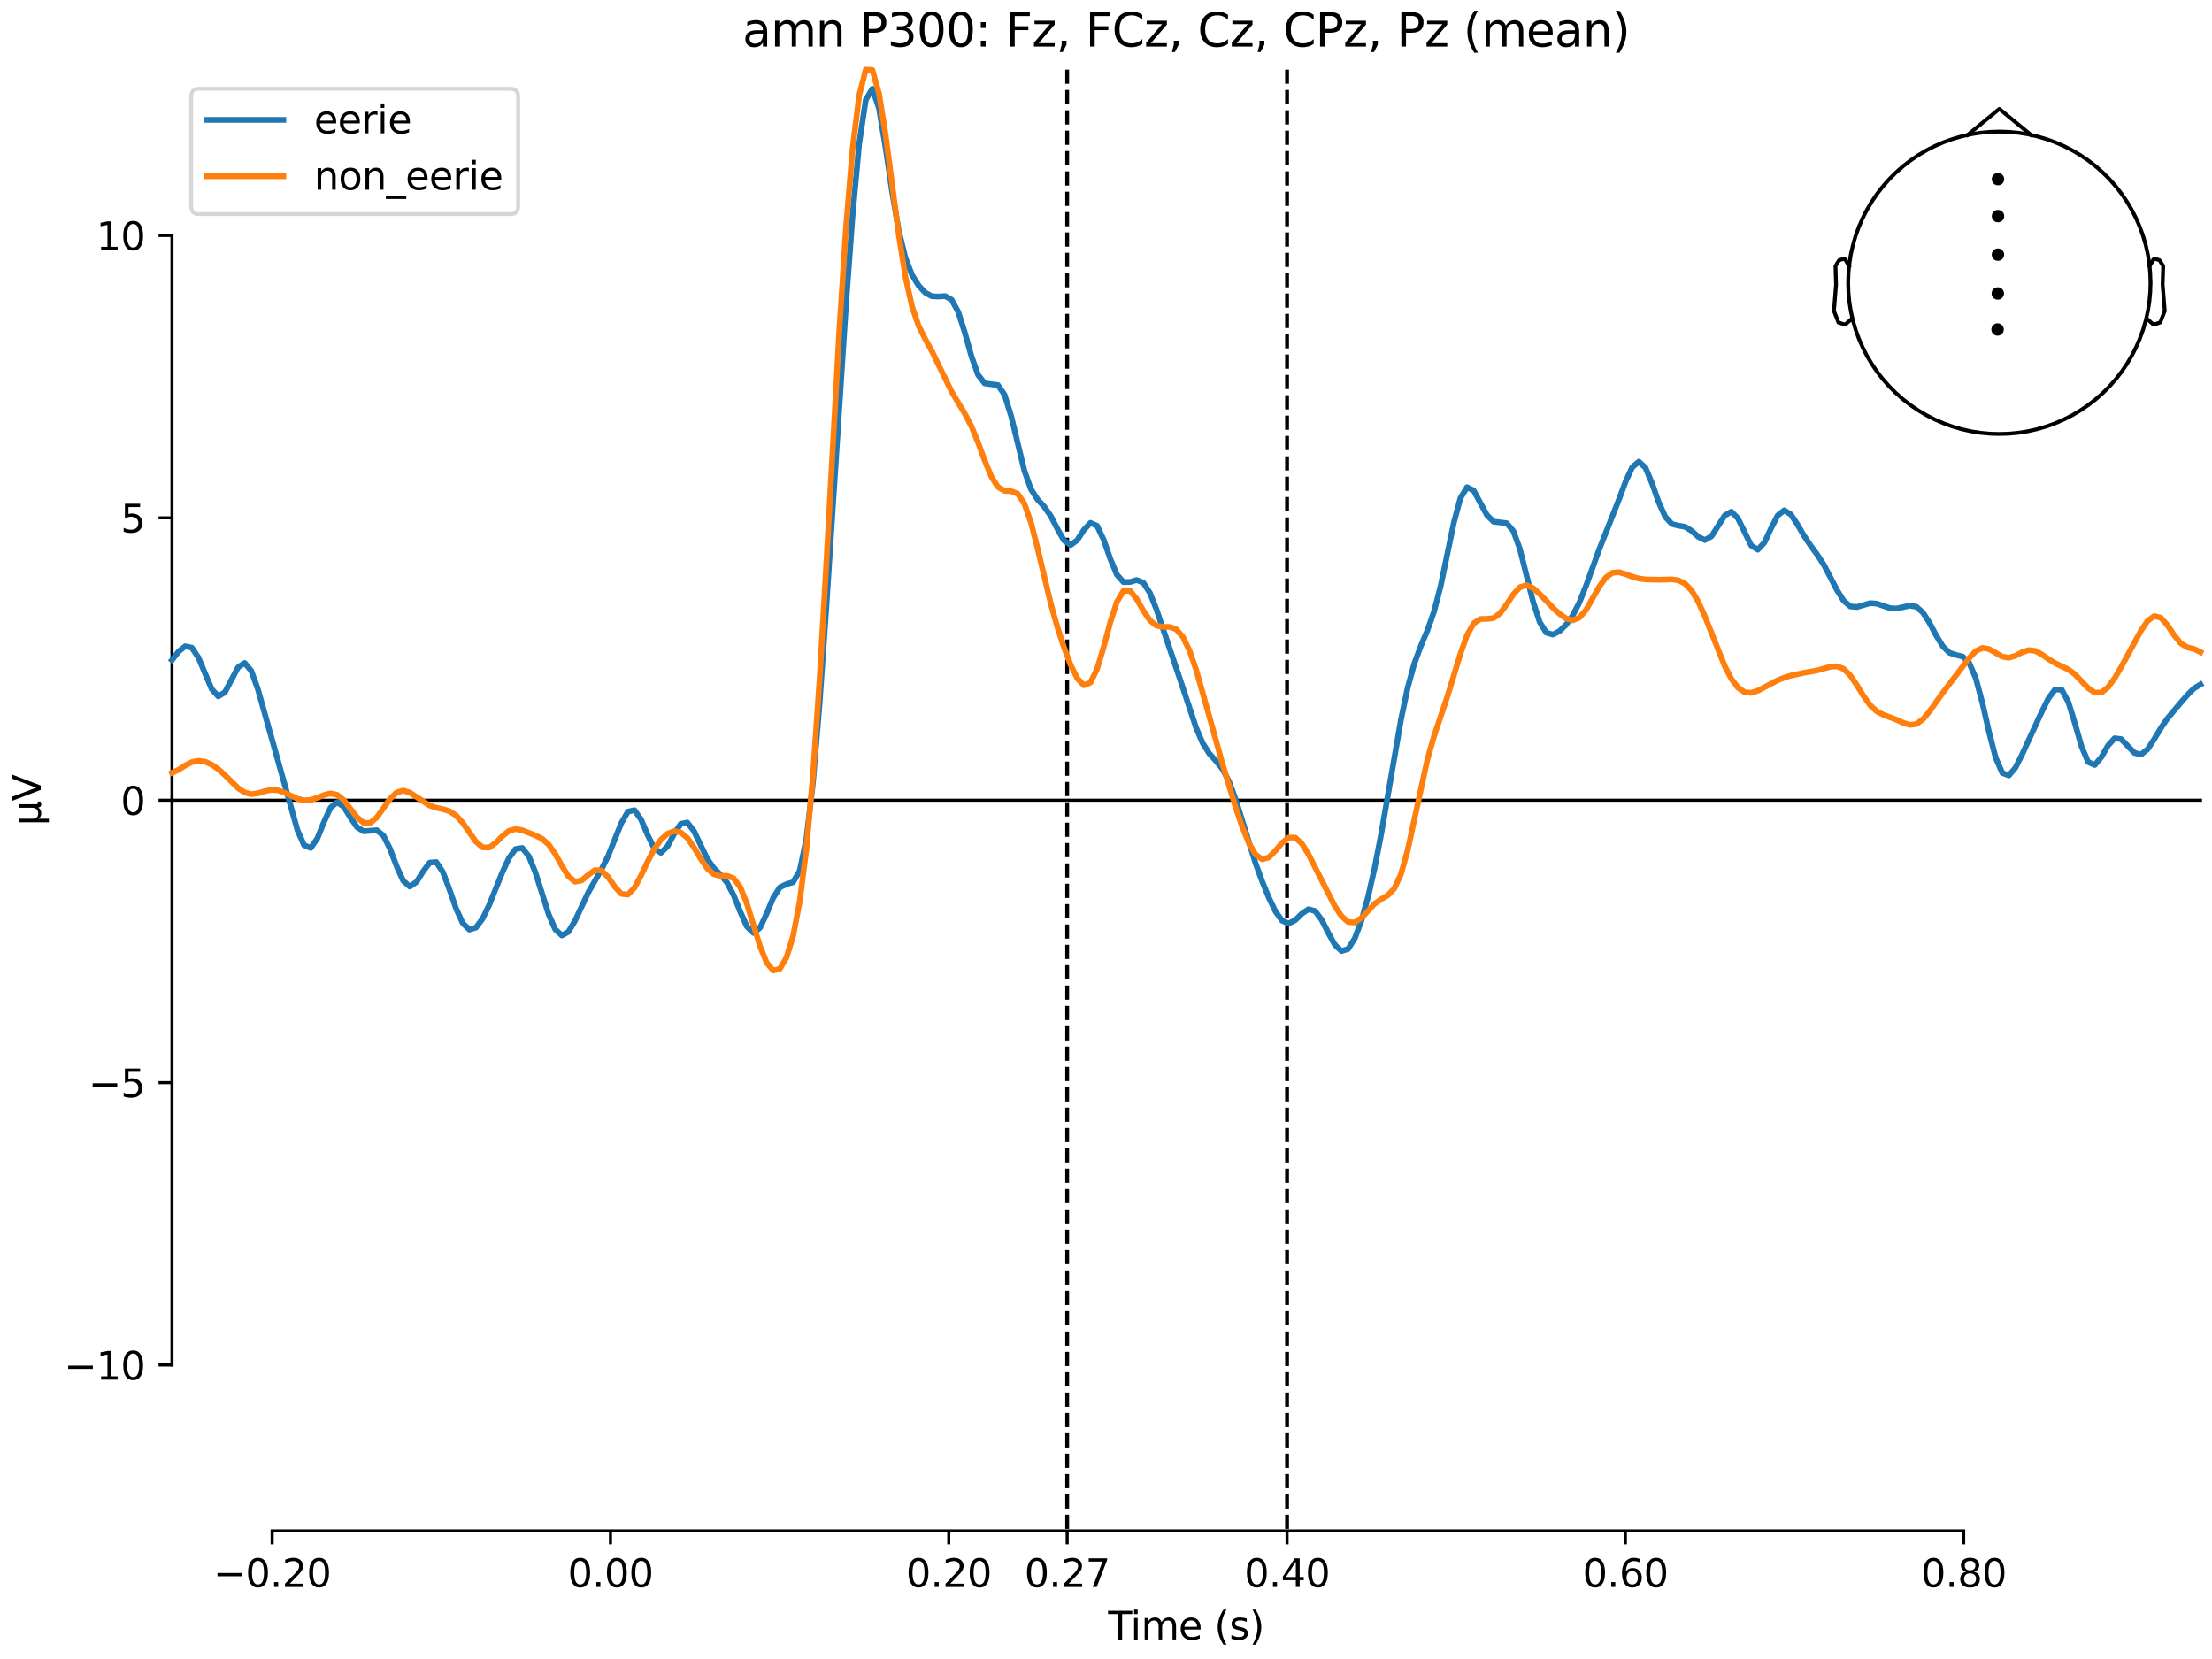 <?xml version="1.0" encoding="utf-8" standalone="no"?>
<!DOCTYPE svg PUBLIC "-//W3C//DTD SVG 1.1//EN"
  "http://www.w3.org/Graphics/SVG/1.1/DTD/svg11.dtd">
<svg xmlns:xlink="http://www.w3.org/1999/xlink" width="576pt" height="432pt" viewBox="0 0 576 432" xmlns="http://www.w3.org/2000/svg" version="1.1">
 <defs>
  <style type="text/css">*{stroke-linejoin: round; stroke-linecap: butt}</style>
 </defs>
 <g id="figure_1">
  <g id="patch_1">
   <path d="M 0 432 
L 576 432 
L 576 0 
L 0 0 
z
" style="fill: #ffffff"/>
  </g>
  <g id="axes_1">
   <g id="patch_2">
    <path d="M 44.783 398.644 
L 573 398.644 
L 573 18.118 
L 44.783 18.118 
L 44.783 398.644 
z
" style="fill: none; opacity: 0"/>
   </g>
   <g id="patch_3">
    <path d="M 44.783 355.449 
L 44.783 61.313 
" style="fill: none; stroke: #000000; stroke-width: 0.8; stroke-linejoin: miter; stroke-linecap: square"/>
   </g>
   <g id="LineCollection_1">
    <path d="M 277.887 18.118 
L 277.887 398.644 
" clip-path="url(#pfeac09917a)" style="fill: none; stroke-dasharray: 3.7,1.6; stroke-dashoffset: 0; stroke: #000000"/>
    <path d="M 335.147 18.118 
L 335.147 398.644 
" clip-path="url(#pfeac09917a)" style="fill: none; stroke-dasharray: 3.7,1.6; stroke-dashoffset: 0; stroke: #000000"/>
   </g>
   <g id="matplotlib.axis_1">
    <g id="xtick_1">
     <g id="line2d_1">
      <defs>
       <path id="m3eae5c4437" d="M 0 0 
L 0 3.5 
" style="stroke: #000000; stroke-width: 0.8"/>
      </defs>
      <g>
       <use xlink:href="#m3eae5c4437" x="70.867" y="398.644" style="stroke: #000000; stroke-width: 0.8"/>
      </g>
     </g>
     <g id="text_1">
      <!-- −0.20 -->
      <g transform="translate(55.544 413.242) scale(0.1 -0.1)">
       <defs>
        <path id="DejaVuSans-2212" d="M 678 2272 
L 4684 2272 
L 4684 1741 
L 678 1741 
L 678 2272 
z
" transform="scale(0.016)"/>
        <path id="DejaVuSans-30" d="M 2034 4250 
Q 1547 4250 1301 3770 
Q 1056 3291 1056 2328 
Q 1056 1369 1301 889 
Q 1547 409 2034 409 
Q 2525 409 2770 889 
Q 3016 1369 3016 2328 
Q 3016 3291 2770 3770 
Q 2525 4250 2034 4250 
z
M 2034 4750 
Q 2819 4750 3233 4129 
Q 3647 3509 3647 2328 
Q 3647 1150 3233 529 
Q 2819 -91 2034 -91 
Q 1250 -91 836 529 
Q 422 1150 422 2328 
Q 422 3509 836 4129 
Q 1250 4750 2034 4750 
z
" transform="scale(0.016)"/>
        <path id="DejaVuSans-2e" d="M 684 794 
L 1344 794 
L 1344 0 
L 684 0 
L 684 794 
z
" transform="scale(0.016)"/>
        <path id="DejaVuSans-32" d="M 1228 531 
L 3431 531 
L 3431 0 
L 469 0 
L 469 531 
Q 828 903 1448 1529 
Q 2069 2156 2228 2338 
Q 2531 2678 2651 2914 
Q 2772 3150 2772 3378 
Q 2772 3750 2511 3984 
Q 2250 4219 1831 4219 
Q 1534 4219 1204 4116 
Q 875 4013 500 3803 
L 500 4441 
Q 881 4594 1212 4672 
Q 1544 4750 1819 4750 
Q 2544 4750 2975 4387 
Q 3406 4025 3406 3419 
Q 3406 3131 3298 2873 
Q 3191 2616 2906 2266 
Q 2828 2175 2409 1742 
Q 1991 1309 1228 531 
z
" transform="scale(0.016)"/>
       </defs>
       <use xlink:href="#DejaVuSans-2212"/>
       <use xlink:href="#DejaVuSans-30" transform="translate(83.789 0)"/>
       <use xlink:href="#DejaVuSans-2e" transform="translate(147.412 0)"/>
       <use xlink:href="#DejaVuSans-32" transform="translate(179.199 0)"/>
       <use xlink:href="#DejaVuSans-30" transform="translate(242.822 0)"/>
      </g>
     </g>
    </g>
    <g id="xtick_2">
     <g id="line2d_2">
      <g>
       <use xlink:href="#m3eae5c4437" x="158.96" y="398.644" style="stroke: #000000; stroke-width: 0.8"/>
      </g>
     </g>
     <g id="text_2">
      <!-- 0.00 -->
      <g transform="translate(147.828 413.242) scale(0.1 -0.1)">
       <use xlink:href="#DejaVuSans-30"/>
       <use xlink:href="#DejaVuSans-2e" transform="translate(63.623 0)"/>
       <use xlink:href="#DejaVuSans-30" transform="translate(95.41 0)"/>
       <use xlink:href="#DejaVuSans-30" transform="translate(159.033 0)"/>
      </g>
     </g>
    </g>
    <g id="xtick_3">
     <g id="line2d_3">
      <g>
       <use xlink:href="#m3eae5c4437" x="247.054" y="398.644" style="stroke: #000000; stroke-width: 0.8"/>
      </g>
     </g>
     <g id="text_3">
      <!-- 0.20 -->
      <g transform="translate(235.921 413.242) scale(0.1 -0.1)">
       <use xlink:href="#DejaVuSans-30"/>
       <use xlink:href="#DejaVuSans-2e" transform="translate(63.623 0)"/>
       <use xlink:href="#DejaVuSans-32" transform="translate(95.41 0)"/>
       <use xlink:href="#DejaVuSans-30" transform="translate(159.033 0)"/>
      </g>
     </g>
    </g>
    <g id="xtick_4">
     <g id="line2d_4">
      <g>
       <use xlink:href="#m3eae5c4437" x="277.887" y="398.644" style="stroke: #000000; stroke-width: 0.8"/>
      </g>
     </g>
     <g id="text_4">
      <!-- 0.27 -->
      <g transform="translate(266.754 413.242) scale(0.1 -0.1)">
       <defs>
        <path id="DejaVuSans-37" d="M 525 4666 
L 3525 4666 
L 3525 4397 
L 1831 0 
L 1172 0 
L 2766 4134 
L 525 4134 
L 525 4666 
z
" transform="scale(0.016)"/>
       </defs>
       <use xlink:href="#DejaVuSans-30"/>
       <use xlink:href="#DejaVuSans-2e" transform="translate(63.623 0)"/>
       <use xlink:href="#DejaVuSans-32" transform="translate(95.41 0)"/>
       <use xlink:href="#DejaVuSans-37" transform="translate(159.033 0)"/>
      </g>
     </g>
    </g>
    <g id="xtick_5">
     <g id="line2d_5">
      <g>
       <use xlink:href="#m3eae5c4437" x="335.147" y="398.644" style="stroke: #000000; stroke-width: 0.8"/>
      </g>
     </g>
     <g id="text_5">
      <!-- 0.40 -->
      <g transform="translate(324.015 413.242) scale(0.1 -0.1)">
       <defs>
        <path id="DejaVuSans-34" d="M 2419 4116 
L 825 1625 
L 2419 1625 
L 2419 4116 
z
M 2253 4666 
L 3047 4666 
L 3047 1625 
L 3713 1625 
L 3713 1100 
L 3047 1100 
L 3047 0 
L 2419 0 
L 2419 1100 
L 313 1100 
L 313 1709 
L 2253 4666 
z
" transform="scale(0.016)"/>
       </defs>
       <use xlink:href="#DejaVuSans-30"/>
       <use xlink:href="#DejaVuSans-2e" transform="translate(63.623 0)"/>
       <use xlink:href="#DejaVuSans-34" transform="translate(95.41 0)"/>
       <use xlink:href="#DejaVuSans-30" transform="translate(159.033 0)"/>
      </g>
     </g>
    </g>
    <g id="xtick_6">
     <g id="line2d_6">
      <g>
       <use xlink:href="#m3eae5c4437" x="423.241" y="398.644" style="stroke: #000000; stroke-width: 0.8"/>
      </g>
     </g>
     <g id="text_6">
      <!-- 0.60 -->
      <g transform="translate(412.108 413.242) scale(0.1 -0.1)">
       <defs>
        <path id="DejaVuSans-36" d="M 2113 2584 
Q 1688 2584 1439 2293 
Q 1191 2003 1191 1497 
Q 1191 994 1439 701 
Q 1688 409 2113 409 
Q 2538 409 2786 701 
Q 3034 994 3034 1497 
Q 3034 2003 2786 2293 
Q 2538 2584 2113 2584 
z
M 3366 4563 
L 3366 3988 
Q 3128 4100 2886 4159 
Q 2644 4219 2406 4219 
Q 1781 4219 1451 3797 
Q 1122 3375 1075 2522 
Q 1259 2794 1537 2939 
Q 1816 3084 2150 3084 
Q 2853 3084 3261 2657 
Q 3669 2231 3669 1497 
Q 3669 778 3244 343 
Q 2819 -91 2113 -91 
Q 1303 -91 875 529 
Q 447 1150 447 2328 
Q 447 3434 972 4092 
Q 1497 4750 2381 4750 
Q 2619 4750 2861 4703 
Q 3103 4656 3366 4563 
z
" transform="scale(0.016)"/>
       </defs>
       <use xlink:href="#DejaVuSans-30"/>
       <use xlink:href="#DejaVuSans-2e" transform="translate(63.623 0)"/>
       <use xlink:href="#DejaVuSans-36" transform="translate(95.41 0)"/>
       <use xlink:href="#DejaVuSans-30" transform="translate(159.033 0)"/>
      </g>
     </g>
    </g>
    <g id="xtick_7">
     <g id="line2d_7">
      <g>
       <use xlink:href="#m3eae5c4437" x="511.334" y="398.644" style="stroke: #000000; stroke-width: 0.8"/>
      </g>
     </g>
     <g id="text_7">
      <!-- 0.80 -->
      <g transform="translate(500.202 413.242) scale(0.1 -0.1)">
       <defs>
        <path id="DejaVuSans-38" d="M 2034 2216 
Q 1584 2216 1326 1975 
Q 1069 1734 1069 1313 
Q 1069 891 1326 650 
Q 1584 409 2034 409 
Q 2484 409 2743 651 
Q 3003 894 3003 1313 
Q 3003 1734 2745 1975 
Q 2488 2216 2034 2216 
z
M 1403 2484 
Q 997 2584 770 2862 
Q 544 3141 544 3541 
Q 544 4100 942 4425 
Q 1341 4750 2034 4750 
Q 2731 4750 3128 4425 
Q 3525 4100 3525 3541 
Q 3525 3141 3298 2862 
Q 3072 2584 2669 2484 
Q 3125 2378 3379 2068 
Q 3634 1759 3634 1313 
Q 3634 634 3220 271 
Q 2806 -91 2034 -91 
Q 1263 -91 848 271 
Q 434 634 434 1313 
Q 434 1759 690 2068 
Q 947 2378 1403 2484 
z
M 1172 3481 
Q 1172 3119 1398 2916 
Q 1625 2713 2034 2713 
Q 2441 2713 2670 2916 
Q 2900 3119 2900 3481 
Q 2900 3844 2670 4047 
Q 2441 4250 2034 4250 
Q 1625 4250 1398 4047 
Q 1172 3844 1172 3481 
z
" transform="scale(0.016)"/>
       </defs>
       <use xlink:href="#DejaVuSans-30"/>
       <use xlink:href="#DejaVuSans-2e" transform="translate(63.623 0)"/>
       <use xlink:href="#DejaVuSans-38" transform="translate(95.41 0)"/>
       <use xlink:href="#DejaVuSans-30" transform="translate(159.033 0)"/>
      </g>
     </g>
    </g>
    <g id="text_8">
     <!-- Time (s) -->
     <g transform="translate(288.562 426.92) scale(0.1 -0.1)">
      <defs>
       <path id="DejaVuSans-54" d="M -19 4666 
L 3928 4666 
L 3928 4134 
L 2272 4134 
L 2272 0 
L 1638 0 
L 1638 4134 
L -19 4134 
L -19 4666 
z
" transform="scale(0.016)"/>
       <path id="DejaVuSans-69" d="M 603 3500 
L 1178 3500 
L 1178 0 
L 603 0 
L 603 3500 
z
M 603 4863 
L 1178 4863 
L 1178 4134 
L 603 4134 
L 603 4863 
z
" transform="scale(0.016)"/>
       <path id="DejaVuSans-6d" d="M 3328 2828 
Q 3544 3216 3844 3400 
Q 4144 3584 4550 3584 
Q 5097 3584 5394 3201 
Q 5691 2819 5691 2113 
L 5691 0 
L 5113 0 
L 5113 2094 
Q 5113 2597 4934 2840 
Q 4756 3084 4391 3084 
Q 3944 3084 3684 2787 
Q 3425 2491 3425 1978 
L 3425 0 
L 2847 0 
L 2847 2094 
Q 2847 2600 2669 2842 
Q 2491 3084 2119 3084 
Q 1678 3084 1418 2786 
Q 1159 2488 1159 1978 
L 1159 0 
L 581 0 
L 581 3500 
L 1159 3500 
L 1159 2956 
Q 1356 3278 1631 3431 
Q 1906 3584 2284 3584 
Q 2666 3584 2933 3390 
Q 3200 3197 3328 2828 
z
" transform="scale(0.016)"/>
       <path id="DejaVuSans-65" d="M 3597 1894 
L 3597 1613 
L 953 1613 
Q 991 1019 1311 708 
Q 1631 397 2203 397 
Q 2534 397 2845 478 
Q 3156 559 3463 722 
L 3463 178 
Q 3153 47 2828 -22 
Q 2503 -91 2169 -91 
Q 1331 -91 842 396 
Q 353 884 353 1716 
Q 353 2575 817 3079 
Q 1281 3584 2069 3584 
Q 2775 3584 3186 3129 
Q 3597 2675 3597 1894 
z
M 3022 2063 
Q 3016 2534 2758 2815 
Q 2500 3097 2075 3097 
Q 1594 3097 1305 2825 
Q 1016 2553 972 2059 
L 3022 2063 
z
" transform="scale(0.016)"/>
       <path id="DejaVuSans-20" transform="scale(0.016)"/>
       <path id="DejaVuSans-28" d="M 1984 4856 
Q 1566 4138 1362 3434 
Q 1159 2731 1159 2009 
Q 1159 1288 1364 580 
Q 1569 -128 1984 -844 
L 1484 -844 
Q 1016 -109 783 600 
Q 550 1309 550 2009 
Q 550 2706 781 3412 
Q 1013 4119 1484 4856 
L 1984 4856 
z
" transform="scale(0.016)"/>
       <path id="DejaVuSans-73" d="M 2834 3397 
L 2834 2853 
Q 2591 2978 2328 3040 
Q 2066 3103 1784 3103 
Q 1356 3103 1142 2972 
Q 928 2841 928 2578 
Q 928 2378 1081 2264 
Q 1234 2150 1697 2047 
L 1894 2003 
Q 2506 1872 2764 1633 
Q 3022 1394 3022 966 
Q 3022 478 2636 193 
Q 2250 -91 1575 -91 
Q 1294 -91 989 -36 
Q 684 19 347 128 
L 347 722 
Q 666 556 975 473 
Q 1284 391 1588 391 
Q 1994 391 2212 530 
Q 2431 669 2431 922 
Q 2431 1156 2273 1281 
Q 2116 1406 1581 1522 
L 1381 1569 
Q 847 1681 609 1914 
Q 372 2147 372 2553 
Q 372 3047 722 3315 
Q 1072 3584 1716 3584 
Q 2034 3584 2315 3537 
Q 2597 3491 2834 3397 
z
" transform="scale(0.016)"/>
       <path id="DejaVuSans-29" d="M 513 4856 
L 1013 4856 
Q 1481 4119 1714 3412 
Q 1947 2706 1947 2009 
Q 1947 1309 1714 600 
Q 1481 -109 1013 -844 
L 513 -844 
Q 928 -128 1133 580 
Q 1338 1288 1338 2009 
Q 1338 2731 1133 3434 
Q 928 4138 513 4856 
z
" transform="scale(0.016)"/>
      </defs>
      <use xlink:href="#DejaVuSans-54"/>
      <use xlink:href="#DejaVuSans-69" transform="translate(57.959 0)"/>
      <use xlink:href="#DejaVuSans-6d" transform="translate(85.742 0)"/>
      <use xlink:href="#DejaVuSans-65" transform="translate(183.154 0)"/>
      <use xlink:href="#DejaVuSans-20" transform="translate(244.678 0)"/>
      <use xlink:href="#DejaVuSans-28" transform="translate(276.465 0)"/>
      <use xlink:href="#DejaVuSans-73" transform="translate(315.479 0)"/>
      <use xlink:href="#DejaVuSans-29" transform="translate(367.578 0)"/>
     </g>
    </g>
   </g>
   <g id="matplotlib.axis_2">
    <g id="ytick_1">
     <g id="line2d_8">
      <defs>
       <path id="m10233d4468" d="M 0 0 
L -3.5 0 
" style="stroke: #000000; stroke-width: 0.8"/>
      </defs>
      <g>
       <use xlink:href="#m10233d4468" x="44.783" y="355.449" style="stroke: #000000; stroke-width: 0.8"/>
      </g>
     </g>
     <g id="text_9">
      <!-- −10 -->
      <g transform="translate(16.678 359.248) scale(0.1 -0.1)">
       <defs>
        <path id="DejaVuSans-31" d="M 794 531 
L 1825 531 
L 1825 4091 
L 703 3866 
L 703 4441 
L 1819 4666 
L 2450 4666 
L 2450 531 
L 3481 531 
L 3481 0 
L 794 0 
L 794 531 
z
" transform="scale(0.016)"/>
       </defs>
       <use xlink:href="#DejaVuSans-2212"/>
       <use xlink:href="#DejaVuSans-31" transform="translate(83.789 0)"/>
       <use xlink:href="#DejaVuSans-30" transform="translate(147.412 0)"/>
      </g>
     </g>
    </g>
    <g id="ytick_2">
     <g id="line2d_9">
      <g>
       <use xlink:href="#m10233d4468" x="44.783" y="281.915" style="stroke: #000000; stroke-width: 0.8"/>
      </g>
     </g>
     <g id="text_10">
      <!-- −5 -->
      <g transform="translate(23.041 285.714) scale(0.1 -0.1)">
       <defs>
        <path id="DejaVuSans-35" d="M 691 4666 
L 3169 4666 
L 3169 4134 
L 1269 4134 
L 1269 2991 
Q 1406 3038 1543 3061 
Q 1681 3084 1819 3084 
Q 2600 3084 3056 2656 
Q 3513 2228 3513 1497 
Q 3513 744 3044 326 
Q 2575 -91 1722 -91 
Q 1428 -91 1123 -41 
Q 819 9 494 109 
L 494 744 
Q 775 591 1075 516 
Q 1375 441 1709 441 
Q 2250 441 2565 725 
Q 2881 1009 2881 1497 
Q 2881 1984 2565 2268 
Q 2250 2553 1709 2553 
Q 1456 2553 1204 2497 
Q 953 2441 691 2322 
L 691 4666 
z
" transform="scale(0.016)"/>
       </defs>
       <use xlink:href="#DejaVuSans-2212"/>
       <use xlink:href="#DejaVuSans-35" transform="translate(83.789 0)"/>
      </g>
     </g>
    </g>
    <g id="ytick_3">
     <g id="line2d_10">
      <g>
       <use xlink:href="#m10233d4468" x="44.783" y="208.381" style="stroke: #000000; stroke-width: 0.8"/>
      </g>
     </g>
     <g id="text_11">
      <!-- 0 -->
      <g transform="translate(31.421 212.18) scale(0.1 -0.1)">
       <use xlink:href="#DejaVuSans-30"/>
      </g>
     </g>
    </g>
    <g id="ytick_4">
     <g id="line2d_11">
      <g>
       <use xlink:href="#m10233d4468" x="44.783" y="134.847" style="stroke: #000000; stroke-width: 0.8"/>
      </g>
     </g>
     <g id="text_12">
      <!-- 5 -->
      <g transform="translate(31.421 138.646) scale(0.1 -0.1)">
       <use xlink:href="#DejaVuSans-35"/>
      </g>
     </g>
    </g>
    <g id="ytick_5">
     <g id="line2d_12">
      <g>
       <use xlink:href="#m10233d4468" x="44.783" y="61.313" style="stroke: #000000; stroke-width: 0.8"/>
      </g>
     </g>
     <g id="text_13">
      <!-- 10 -->
      <g transform="translate(25.058 65.112) scale(0.1 -0.1)">
       <use xlink:href="#DejaVuSans-31"/>
       <use xlink:href="#DejaVuSans-30" transform="translate(63.623 0)"/>
      </g>
     </g>
    </g>
    <g id="text_14">
     <!-- µV -->
     <g transform="translate(10.599 214.982) rotate(-90) scale(0.1 -0.1)">
      <defs>
       <path id="DejaVuSans-b5" d="M 544 -1331 
L 544 3500 
L 1119 3500 
L 1119 1325 
Q 1119 872 1334 640 
Q 1550 409 1972 409 
Q 2434 409 2667 671 
Q 2900 934 2900 1459 
L 2900 3500 
L 3475 3500 
L 3475 806 
Q 3475 619 3529 530 
Q 3584 441 3700 441 
Q 3728 441 3778 458 
Q 3828 475 3916 513 
L 3916 50 
Q 3788 -22 3673 -56 
Q 3559 -91 3450 -91 
Q 3234 -91 3106 31 
Q 2978 153 2931 403 
Q 2775 156 2548 32 
Q 2322 -91 2016 -91 
Q 1697 -91 1473 31 
Q 1250 153 1119 397 
L 1119 -1331 
L 544 -1331 
z
" transform="scale(0.016)"/>
       <path id="DejaVuSans-56" d="M 1831 0 
L 50 4666 
L 709 4666 
L 2188 738 
L 3669 4666 
L 4325 4666 
L 2547 0 
L 1831 0 
z
" transform="scale(0.016)"/>
      </defs>
      <use xlink:href="#DejaVuSans-b5"/>
      <use xlink:href="#DejaVuSans-56" transform="translate(63.623 0)"/>
     </g>
    </g>
   </g>
   <g id="patch_4">
    <path d="M 70.867 398.644 
L 511.334 398.644 
" style="fill: none; stroke: #000000; stroke-width: 0.8; stroke-linejoin: miter; stroke-linecap: square"/>
   </g>
   <g id="patch_5">
    <path d="M 44.783 208.381 
L 573 208.381 
" style="fill: none; stroke: #000000; stroke-width: 0.8; stroke-linejoin: miter; stroke-linecap: square"/>
   </g>
   <g id="text_15">
    <!-- amn P300: Fz, FCz, Cz, CPz, Pz (mean) -->
    <g transform="translate(193.351 12.118) scale(0.12 -0.12)">
     <defs>
      <path id="DejaVuSans-61" d="M 2194 1759 
Q 1497 1759 1228 1600 
Q 959 1441 959 1056 
Q 959 750 1161 570 
Q 1363 391 1709 391 
Q 2188 391 2477 730 
Q 2766 1069 2766 1631 
L 2766 1759 
L 2194 1759 
z
M 3341 1997 
L 3341 0 
L 2766 0 
L 2766 531 
Q 2569 213 2275 61 
Q 1981 -91 1556 -91 
Q 1019 -91 701 211 
Q 384 513 384 1019 
Q 384 1609 779 1909 
Q 1175 2209 1959 2209 
L 2766 2209 
L 2766 2266 
Q 2766 2663 2505 2880 
Q 2244 3097 1772 3097 
Q 1472 3097 1187 3025 
Q 903 2953 641 2809 
L 641 3341 
Q 956 3463 1253 3523 
Q 1550 3584 1831 3584 
Q 2591 3584 2966 3190 
Q 3341 2797 3341 1997 
z
" transform="scale(0.016)"/>
      <path id="DejaVuSans-6e" d="M 3513 2113 
L 3513 0 
L 2938 0 
L 2938 2094 
Q 2938 2591 2744 2837 
Q 2550 3084 2163 3084 
Q 1697 3084 1428 2787 
Q 1159 2491 1159 1978 
L 1159 0 
L 581 0 
L 581 3500 
L 1159 3500 
L 1159 2956 
Q 1366 3272 1645 3428 
Q 1925 3584 2291 3584 
Q 2894 3584 3203 3211 
Q 3513 2838 3513 2113 
z
" transform="scale(0.016)"/>
      <path id="DejaVuSans-50" d="M 1259 4147 
L 1259 2394 
L 2053 2394 
Q 2494 2394 2734 2622 
Q 2975 2850 2975 3272 
Q 2975 3691 2734 3919 
Q 2494 4147 2053 4147 
L 1259 4147 
z
M 628 4666 
L 2053 4666 
Q 2838 4666 3239 4311 
Q 3641 3956 3641 3272 
Q 3641 2581 3239 2228 
Q 2838 1875 2053 1875 
L 1259 1875 
L 1259 0 
L 628 0 
L 628 4666 
z
" transform="scale(0.016)"/>
      <path id="DejaVuSans-33" d="M 2597 2516 
Q 3050 2419 3304 2112 
Q 3559 1806 3559 1356 
Q 3559 666 3084 287 
Q 2609 -91 1734 -91 
Q 1441 -91 1130 -33 
Q 819 25 488 141 
L 488 750 
Q 750 597 1062 519 
Q 1375 441 1716 441 
Q 2309 441 2620 675 
Q 2931 909 2931 1356 
Q 2931 1769 2642 2001 
Q 2353 2234 1838 2234 
L 1294 2234 
L 1294 2753 
L 1863 2753 
Q 2328 2753 2575 2939 
Q 2822 3125 2822 3475 
Q 2822 3834 2567 4026 
Q 2313 4219 1838 4219 
Q 1578 4219 1281 4162 
Q 984 4106 628 3988 
L 628 4550 
Q 988 4650 1302 4700 
Q 1616 4750 1894 4750 
Q 2613 4750 3031 4423 
Q 3450 4097 3450 3541 
Q 3450 3153 3228 2886 
Q 3006 2619 2597 2516 
z
" transform="scale(0.016)"/>
      <path id="DejaVuSans-3a" d="M 750 794 
L 1409 794 
L 1409 0 
L 750 0 
L 750 794 
z
M 750 3309 
L 1409 3309 
L 1409 2516 
L 750 2516 
L 750 3309 
z
" transform="scale(0.016)"/>
      <path id="DejaVuSans-46" d="M 628 4666 
L 3309 4666 
L 3309 4134 
L 1259 4134 
L 1259 2759 
L 3109 2759 
L 3109 2228 
L 1259 2228 
L 1259 0 
L 628 0 
L 628 4666 
z
" transform="scale(0.016)"/>
      <path id="DejaVuSans-7a" d="M 353 3500 
L 3084 3500 
L 3084 2975 
L 922 459 
L 3084 459 
L 3084 0 
L 275 0 
L 275 525 
L 2438 3041 
L 353 3041 
L 353 3500 
z
" transform="scale(0.016)"/>
      <path id="DejaVuSans-2c" d="M 750 794 
L 1409 794 
L 1409 256 
L 897 -744 
L 494 -744 
L 750 256 
L 750 794 
z
" transform="scale(0.016)"/>
      <path id="DejaVuSans-43" d="M 4122 4306 
L 4122 3641 
Q 3803 3938 3442 4084 
Q 3081 4231 2675 4231 
Q 1875 4231 1450 3742 
Q 1025 3253 1025 2328 
Q 1025 1406 1450 917 
Q 1875 428 2675 428 
Q 3081 428 3442 575 
Q 3803 722 4122 1019 
L 4122 359 
Q 3791 134 3420 21 
Q 3050 -91 2638 -91 
Q 1578 -91 968 557 
Q 359 1206 359 2328 
Q 359 3453 968 4101 
Q 1578 4750 2638 4750 
Q 3056 4750 3426 4639 
Q 3797 4528 4122 4306 
z
" transform="scale(0.016)"/>
     </defs>
     <use xlink:href="#DejaVuSans-61"/>
     <use xlink:href="#DejaVuSans-6d" transform="translate(61.279 0)"/>
     <use xlink:href="#DejaVuSans-6e" transform="translate(158.691 0)"/>
     <use xlink:href="#DejaVuSans-20" transform="translate(222.07 0)"/>
     <use xlink:href="#DejaVuSans-50" transform="translate(253.857 0)"/>
     <use xlink:href="#DejaVuSans-33" transform="translate(314.16 0)"/>
     <use xlink:href="#DejaVuSans-30" transform="translate(377.783 0)"/>
     <use xlink:href="#DejaVuSans-30" transform="translate(441.406 0)"/>
     <use xlink:href="#DejaVuSans-3a" transform="translate(505.029 0)"/>
     <use xlink:href="#DejaVuSans-20" transform="translate(538.721 0)"/>
     <use xlink:href="#DejaVuSans-46" transform="translate(570.508 0)"/>
     <use xlink:href="#DejaVuSans-7a" transform="translate(628.027 0)"/>
     <use xlink:href="#DejaVuSans-2c" transform="translate(680.518 0)"/>
     <use xlink:href="#DejaVuSans-20" transform="translate(712.305 0)"/>
     <use xlink:href="#DejaVuSans-46" transform="translate(744.092 0)"/>
     <use xlink:href="#DejaVuSans-43" transform="translate(801.611 0)"/>
     <use xlink:href="#DejaVuSans-7a" transform="translate(871.436 0)"/>
     <use xlink:href="#DejaVuSans-2c" transform="translate(923.926 0)"/>
     <use xlink:href="#DejaVuSans-20" transform="translate(955.713 0)"/>
     <use xlink:href="#DejaVuSans-43" transform="translate(987.5 0)"/>
     <use xlink:href="#DejaVuSans-7a" transform="translate(1057.324 0)"/>
     <use xlink:href="#DejaVuSans-2c" transform="translate(1109.814 0)"/>
     <use xlink:href="#DejaVuSans-20" transform="translate(1141.602 0)"/>
     <use xlink:href="#DejaVuSans-43" transform="translate(1173.389 0)"/>
     <use xlink:href="#DejaVuSans-50" transform="translate(1243.213 0)"/>
     <use xlink:href="#DejaVuSans-7a" transform="translate(1303.516 0)"/>
     <use xlink:href="#DejaVuSans-2c" transform="translate(1356.006 0)"/>
     <use xlink:href="#DejaVuSans-20" transform="translate(1387.793 0)"/>
     <use xlink:href="#DejaVuSans-50" transform="translate(1419.58 0)"/>
     <use xlink:href="#DejaVuSans-7a" transform="translate(1479.883 0)"/>
     <use xlink:href="#DejaVuSans-20" transform="translate(1532.373 0)"/>
     <use xlink:href="#DejaVuSans-28" transform="translate(1564.16 0)"/>
     <use xlink:href="#DejaVuSans-6d" transform="translate(1603.174 0)"/>
     <use xlink:href="#DejaVuSans-65" transform="translate(1700.586 0)"/>
     <use xlink:href="#DejaVuSans-61" transform="translate(1762.109 0)"/>
     <use xlink:href="#DejaVuSans-6e" transform="translate(1823.389 0)"/>
     <use xlink:href="#DejaVuSans-29" transform="translate(1886.768 0)"/>
    </g>
   </g>
   <g id="legend_1">
    <g id="patch_6">
     <path d="M 51.783 55.753 
L 132.925 55.753 
Q 134.925 55.753 134.925 53.753 
L 134.925 25.118 
Q 134.925 23.118 132.925 23.118 
L 51.783 23.118 
Q 49.783 23.118 49.783 25.118 
L 49.783 53.753 
Q 49.783 55.753 51.783 55.753 
z
" style="fill: #ffffff; opacity: 0.8; stroke: #cccccc; stroke-linejoin: miter"/>
    </g>
    <g id="line2d_13">
     <path d="M 53.783 31.217 
L 63.783 31.217 
L 73.783 31.217 
" style="fill: none; stroke: #1f77b4; stroke-width: 1.5; stroke-linecap: square"/>
    </g>
    <g id="text_16">
     <!-- eerie -->
     <g transform="translate(81.783 34.717) scale(0.1 -0.1)">
      <defs>
       <path id="DejaVuSans-72" d="M 2631 2963 
Q 2534 3019 2420 3045 
Q 2306 3072 2169 3072 
Q 1681 3072 1420 2755 
Q 1159 2438 1159 1844 
L 1159 0 
L 581 0 
L 581 3500 
L 1159 3500 
L 1159 2956 
Q 1341 3275 1631 3429 
Q 1922 3584 2338 3584 
Q 2397 3584 2469 3576 
Q 2541 3569 2628 3553 
L 2631 2963 
z
" transform="scale(0.016)"/>
      </defs>
      <use xlink:href="#DejaVuSans-65"/>
      <use xlink:href="#DejaVuSans-65" transform="translate(61.523 0)"/>
      <use xlink:href="#DejaVuSans-72" transform="translate(123.047 0)"/>
      <use xlink:href="#DejaVuSans-69" transform="translate(164.16 0)"/>
      <use xlink:href="#DejaVuSans-65" transform="translate(191.943 0)"/>
     </g>
    </g>
    <g id="line2d_14">
     <path d="M 53.783 45.895 
L 63.783 45.895 
L 73.783 45.895 
" style="fill: none; stroke: #ff7f0e; stroke-width: 1.5; stroke-linecap: square"/>
    </g>
    <g id="text_17">
     <!-- non_eerie -->
     <g transform="translate(81.783 49.395) scale(0.1 -0.1)">
      <defs>
       <path id="DejaVuSans-6f" d="M 1959 3097 
Q 1497 3097 1228 2736 
Q 959 2375 959 1747 
Q 959 1119 1226 758 
Q 1494 397 1959 397 
Q 2419 397 2687 759 
Q 2956 1122 2956 1747 
Q 2956 2369 2687 2733 
Q 2419 3097 1959 3097 
z
M 1959 3584 
Q 2709 3584 3137 3096 
Q 3566 2609 3566 1747 
Q 3566 888 3137 398 
Q 2709 -91 1959 -91 
Q 1206 -91 779 398 
Q 353 888 353 1747 
Q 353 2609 779 3096 
Q 1206 3584 1959 3584 
z
" transform="scale(0.016)"/>
       <path id="DejaVuSans-5f" d="M 3263 -1063 
L 3263 -1509 
L -63 -1509 
L -63 -1063 
L 3263 -1063 
z
" transform="scale(0.016)"/>
      </defs>
      <use xlink:href="#DejaVuSans-6e"/>
      <use xlink:href="#DejaVuSans-6f" transform="translate(63.379 0)"/>
      <use xlink:href="#DejaVuSans-6e" transform="translate(124.561 0)"/>
      <use xlink:href="#DejaVuSans-5f" transform="translate(187.939 0)"/>
      <use xlink:href="#DejaVuSans-65" transform="translate(237.939 0)"/>
      <use xlink:href="#DejaVuSans-65" transform="translate(299.463 0)"/>
      <use xlink:href="#DejaVuSans-72" transform="translate(360.986 0)"/>
      <use xlink:href="#DejaVuSans-69" transform="translate(402.1 0)"/>
      <use xlink:href="#DejaVuSans-65" transform="translate(429.883 0)"/>
     </g>
    </g>
   </g>
   <g id="line2d_15">
    <path d="M 44.783 171.871 
L 46.504 169.661 
L 48.224 168.281 
L 49.945 168.646 
L 51.665 171.229 
L 55.107 179.404 
L 56.827 181.333 
L 58.548 180.28 
L 61.989 173.768 
L 63.709 172.629 
L 65.43 174.688 
L 67.151 179.468 
L 77.474 216.213 
L 79.195 220.091 
L 80.915 220.805 
L 82.636 218.314 
L 84.356 214.062 
L 86.077 210.306 
L 87.797 208.864 
L 89.518 210.098 
L 91.239 212.862 
L 92.959 215.38 
L 94.68 216.466 
L 98.121 216.185 
L 99.841 217.597 
L 101.562 221.03 
L 103.283 225.564 
L 105.003 229.374 
L 106.724 230.858 
L 108.444 229.666 
L 110.165 226.93 
L 111.886 224.63 
L 113.606 224.49 
L 115.327 227.083 
L 117.047 231.641 
L 118.768 236.593 
L 120.488 240.37 
L 122.209 242.058 
L 123.93 241.542 
L 125.65 239.229 
L 127.371 235.684 
L 130.812 227.15 
L 132.532 223.423 
L 134.253 221.075 
L 135.974 220.809 
L 137.694 222.941 
L 139.415 227.188 
L 142.856 238.046 
L 144.576 241.999 
L 146.297 243.592 
L 148.018 242.635 
L 149.738 239.739 
L 153.179 232.405 
L 156.62 226.383 
L 158.341 222.912 
L 161.782 214.362 
L 163.503 211.358 
L 165.223 210.966 
L 166.944 213.415 
L 168.664 217.466 
L 170.385 220.955 
L 172.106 222.061 
L 173.826 220.37 
L 175.547 217.15 
L 177.267 214.532 
L 178.988 214.195 
L 180.709 216.419 
L 184.15 223.599 
L 185.87 226.053 
L 187.591 227.755 
L 189.311 229.815 
L 191.032 233.105 
L 192.753 237.38 
L 194.473 241.232 
L 196.194 242.922 
L 197.914 241.578 
L 199.635 237.892 
L 201.355 233.77 
L 203.076 231.067 
L 204.797 230.226 
L 206.517 229.73 
L 208.238 226.746 
L 209.958 218.56 
L 211.679 203.908 
L 213.399 183.388 
L 215.12 158.849 
L 220.282 79.568 
L 222.002 56.142 
L 223.723 37.475 
L 225.443 25.994 
L 227.164 23.116 
L 228.885 28.188 
L 230.605 38.432 
L 232.326 50.109 
L 234.046 60.135 
L 235.767 67.175 
L 237.488 71.579 
L 239.208 74.362 
L 240.929 76.192 
L 242.649 77.14 
L 244.37 77.222 
L 246.09 77.094 
L 247.811 78.054 
L 249.532 81.252 
L 251.252 86.666 
L 252.973 92.818 
L 254.693 97.622 
L 256.414 99.835 
L 259.855 100.279 
L 261.576 102.791 
L 263.296 108.302 
L 266.737 122.548 
L 268.458 127.381 
L 270.178 130.064 
L 271.899 131.921 
L 273.62 134.383 
L 275.34 137.706 
L 277.061 140.751 
L 278.781 141.939 
L 280.502 140.669 
L 282.222 138.013 
L 283.943 136.146 
L 285.664 136.904 
L 287.384 140.521 
L 289.105 145.488 
L 290.825 149.634 
L 292.546 151.573 
L 294.267 151.536 
L 295.987 151.028 
L 297.708 151.72 
L 299.428 154.397 
L 301.149 158.711 
L 308.031 179.141 
L 311.472 189.543 
L 313.193 193.544 
L 314.913 196.247 
L 316.634 198.146 
L 318.355 200.283 
L 320.075 203.584 
L 321.796 208.29 
L 326.957 224.835 
L 328.678 229.527 
L 330.399 233.733 
L 332.119 237.301 
L 333.84 239.72 
L 335.56 240.475 
L 337.281 239.598 
L 339.001 237.92 
L 340.722 236.762 
L 342.443 237.217 
L 344.163 239.524 
L 345.884 242.908 
L 347.604 246.029 
L 349.325 247.649 
L 351.046 247.107 
L 352.766 244.391 
L 354.487 239.819 
L 356.207 233.688 
L 357.928 226.129 
L 359.648 217.245 
L 364.81 187.401 
L 366.531 179.188 
L 368.251 172.898 
L 369.972 168.241 
L 371.692 164.157 
L 373.413 159.276 
L 375.134 152.655 
L 378.575 136.11 
L 380.295 129.708 
L 382.016 126.861 
L 383.736 127.727 
L 387.178 134.096 
L 388.898 135.832 
L 392.339 136.246 
L 394.06 138.25 
L 395.78 142.981 
L 399.222 156.702 
L 400.942 161.999 
L 402.663 164.749 
L 404.383 165.238 
L 406.104 164.33 
L 407.825 162.648 
L 409.545 160.246 
L 411.266 156.889 
L 412.986 152.578 
L 416.427 143.085 
L 421.589 130.018 
L 423.31 125.401 
L 425.03 121.675 
L 426.751 120.212 
L 428.471 121.789 
L 430.192 125.869 
L 431.913 130.754 
L 433.633 134.573 
L 435.354 136.447 
L 437.074 136.88 
L 438.795 137.169 
L 440.515 138.237 
L 442.236 139.798 
L 443.957 140.627 
L 445.677 139.647 
L 449.118 134.232 
L 450.839 133.247 
L 452.559 134.987 
L 456.001 142.042 
L 457.721 143.141 
L 459.442 141.287 
L 461.162 137.622 
L 462.883 134.25 
L 464.603 132.89 
L 466.324 133.944 
L 468.045 136.565 
L 469.765 139.511 
L 471.486 142.087 
L 473.206 144.427 
L 474.927 147.075 
L 478.368 153.679 
L 480.089 156.436 
L 481.809 157.909 
L 483.53 158.065 
L 486.971 157.059 
L 488.692 157.179 
L 492.133 158.35 
L 493.853 158.466 
L 497.294 157.704 
L 499.015 157.998 
L 500.736 159.512 
L 502.456 162.217 
L 504.177 165.459 
L 505.897 168.284 
L 507.618 169.973 
L 509.338 170.549 
L 511.059 170.955 
L 512.78 172.617 
L 514.5 176.646 
L 516.221 183.075 
L 517.941 190.63 
L 519.662 197.28 
L 521.382 201.263 
L 523.103 201.931 
L 524.824 199.909 
L 526.544 196.472 
L 531.706 185.275 
L 533.427 181.83 
L 535.147 179.527 
L 536.868 179.619 
L 538.588 182.798 
L 540.309 188.384 
L 542.029 194.382 
L 543.75 198.435 
L 545.471 199.208 
L 547.191 197.149 
L 548.912 194.137 
L 550.632 192.247 
L 552.353 192.465 
L 555.794 196.047 
L 557.515 196.476 
L 559.235 195.097 
L 560.956 192.482 
L 562.676 189.596 
L 564.397 187.081 
L 567.838 182.993 
L 569.559 181.016 
L 571.279 179.278 
L 573 178.236 
L 573 178.236 
" style="fill: none; stroke: #1f77b4; stroke-width: 1.5; stroke-linecap: square"/>
   </g>
   <g id="line2d_16">
    <path d="M 44.783 201.242 
L 46.504 200.443 
L 48.224 199.337 
L 49.945 198.458 
L 51.665 198.111 
L 53.386 198.347 
L 55.107 199.093 
L 56.827 200.273 
L 58.548 201.816 
L 61.989 205.205 
L 63.709 206.365 
L 65.43 206.8 
L 67.151 206.574 
L 68.871 206.048 
L 70.592 205.683 
L 72.312 205.788 
L 74.033 206.382 
L 77.474 208.001 
L 79.195 208.404 
L 80.915 208.295 
L 82.636 207.741 
L 84.356 207.023 
L 86.077 206.605 
L 87.797 206.965 
L 89.518 208.345 
L 92.959 212.791 
L 94.68 214.273 
L 96.4 214.313 
L 98.121 212.85 
L 101.562 208.017 
L 103.283 206.363 
L 105.003 205.86 
L 106.724 206.398 
L 111.886 209.75 
L 113.606 210.336 
L 115.327 210.704 
L 117.047 211.232 
L 118.768 212.351 
L 120.488 214.274 
L 123.93 219.171 
L 125.65 220.65 
L 127.371 220.705 
L 129.091 219.484 
L 130.812 217.733 
L 132.532 216.355 
L 134.253 215.873 
L 135.974 216.191 
L 139.415 217.538 
L 141.135 218.39 
L 142.856 219.891 
L 144.576 222.35 
L 146.297 225.437 
L 148.018 228.194 
L 149.738 229.592 
L 151.459 229.258 
L 153.179 227.823 
L 154.9 226.583 
L 156.62 226.683 
L 158.341 228.379 
L 160.062 230.862 
L 161.782 232.759 
L 163.503 232.951 
L 165.223 231.158 
L 166.944 227.947 
L 168.664 224.303 
L 170.385 221.067 
L 172.106 218.644 
L 173.826 217.098 
L 175.547 216.434 
L 177.267 216.767 
L 178.988 218.217 
L 180.709 220.659 
L 182.429 223.558 
L 184.15 226.11 
L 185.87 227.65 
L 187.591 228.084 
L 189.311 228.064 
L 191.032 228.706 
L 192.753 231.001 
L 194.473 235.244 
L 197.914 246.409 
L 199.635 250.682 
L 201.355 252.724 
L 203.076 252.264 
L 204.797 249.338 
L 206.517 243.769 
L 208.238 234.801 
L 209.958 221.234 
L 211.679 202.036 
L 213.399 177.101 
L 215.12 147.689 
L 218.561 85.959 
L 220.282 59.463 
L 222.002 38.761 
L 223.723 24.883 
L 225.443 18.118 
L 227.164 18.213 
L 228.885 24.367 
L 230.605 35.086 
L 234.046 61.192 
L 235.767 72.065 
L 237.488 79.834 
L 239.208 84.842 
L 240.929 88.29 
L 242.649 91.439 
L 247.811 102.013 
L 251.252 107.737 
L 252.973 111.054 
L 254.693 115.239 
L 256.414 119.914 
L 258.134 124.093 
L 259.855 126.8 
L 261.576 127.804 
L 263.296 127.91 
L 265.017 128.58 
L 266.737 131.136 
L 268.458 136.052 
L 270.178 142.779 
L 273.62 157.191 
L 275.34 163.318 
L 277.061 168.585 
L 278.781 173.103 
L 280.502 176.622 
L 282.222 178.44 
L 283.943 177.753 
L 285.664 174.246 
L 287.384 168.535 
L 289.105 162.097 
L 290.825 156.744 
L 292.546 153.858 
L 294.267 153.832 
L 295.987 155.991 
L 297.708 158.999 
L 299.428 161.544 
L 301.149 162.92 
L 302.869 163.237 
L 304.59 163.239 
L 306.311 163.874 
L 308.031 165.861 
L 309.752 169.445 
L 311.472 174.421 
L 314.913 186.592 
L 318.355 198.979 
L 321.796 210.355 
L 323.516 215.409 
L 325.237 219.627 
L 326.957 222.538 
L 328.678 223.759 
L 330.399 223.266 
L 332.119 221.538 
L 333.84 219.48 
L 335.56 218.1 
L 337.281 218.113 
L 339.001 219.68 
L 340.722 222.453 
L 347.604 236.001 
L 349.325 238.554 
L 351.046 240.074 
L 352.766 240.216 
L 354.487 239.048 
L 357.928 235.371 
L 359.648 234.141 
L 361.369 233.15 
L 363.09 231.357 
L 364.81 227.624 
L 366.531 221.496 
L 371.692 197.768 
L 373.413 191.71 
L 376.854 181.505 
L 380.295 170.239 
L 382.016 165.396 
L 383.736 162.335 
L 385.457 161.191 
L 387.178 161.15 
L 388.898 160.953 
L 390.619 159.698 
L 392.339 157.374 
L 394.06 154.769 
L 395.78 152.899 
L 397.501 152.373 
L 399.222 153.138 
L 400.942 154.692 
L 404.383 158.263 
L 406.104 159.845 
L 407.825 161.06 
L 409.545 161.528 
L 411.266 160.828 
L 412.986 158.827 
L 416.427 152.794 
L 418.148 150.387 
L 419.869 149.145 
L 421.589 149.006 
L 423.31 149.516 
L 425.03 150.162 
L 426.751 150.636 
L 428.471 150.879 
L 431.913 150.958 
L 435.354 150.869 
L 437.074 151.119 
L 438.795 151.991 
L 440.515 153.812 
L 442.236 156.701 
L 443.957 160.516 
L 449.118 173.434 
L 450.839 176.753 
L 452.559 179.05 
L 454.28 180.234 
L 456.001 180.414 
L 457.721 179.874 
L 462.883 177.149 
L 464.603 176.463 
L 466.324 175.921 
L 469.765 175.196 
L 473.206 174.572 
L 476.648 173.618 
L 478.368 173.504 
L 480.089 174.181 
L 481.809 175.882 
L 483.53 178.418 
L 485.25 181.219 
L 486.971 183.615 
L 488.692 185.223 
L 490.412 186.124 
L 493.853 187.416 
L 495.574 188.22 
L 497.294 188.758 
L 499.015 188.534 
L 500.736 187.296 
L 502.456 185.226 
L 505.897 180.397 
L 512.78 171.341 
L 514.5 169.535 
L 516.221 168.713 
L 517.941 169.01 
L 521.382 170.984 
L 523.103 171.275 
L 524.824 170.754 
L 526.544 169.865 
L 528.265 169.29 
L 529.985 169.494 
L 531.706 170.42 
L 533.427 171.631 
L 535.147 172.686 
L 538.588 174.333 
L 540.309 175.602 
L 543.75 179.181 
L 545.471 180.367 
L 547.191 180.347 
L 548.912 178.996 
L 550.632 176.626 
L 552.353 173.696 
L 557.515 164.198 
L 559.235 161.687 
L 560.956 160.423 
L 562.676 160.852 
L 564.397 162.792 
L 566.117 165.371 
L 567.838 167.492 
L 569.559 168.569 
L 571.279 168.968 
L 573 169.809 
L 573 169.809 
" style="fill: none; stroke: #ff7f0e; stroke-width: 1.5; stroke-linecap: square"/>
   </g>
  </g>
  <g id="axes_2">
   <g id="PathCollection_1">
    <defs>
     <path id="C0_0_f0d25efd64" d="M 0 1.118 
C 0.297 1.118 0.581 1 0.791 0.791 
C 1 0.581 1.118 0.297 1.118 -0 
C 1.118 -0.297 1 -0.581 0.791 -0.791 
C 0.581 -1 0.297 -1.118 0 -1.118 
C -0.297 -1.118 -0.581 -1 -0.791 -0.791 
C -1 -0.581 -1.118 -0.297 -1.118 0 
C -1.118 0.297 -1 0.581 -0.791 0.791 
C -0.581 1 -0.297 1.118 0 1.118 
z
"/>
    </defs>
    <g clip-path="url(#p25f8f832ab)">
     <use xlink:href="#C0_0_f0d25efd64" x="520.267" y="46.647" style="stroke: #000000"/>
    </g>
    <g clip-path="url(#p25f8f832ab)">
     <use xlink:href="#C0_0_f0d25efd64" x="520.275" y="56.276" style="stroke: #000000"/>
    </g>
    <g clip-path="url(#p25f8f832ab)">
     <use xlink:href="#C0_0_f0d25efd64" x="520.22" y="76.414" style="stroke: #000000"/>
    </g>
    <g clip-path="url(#p25f8f832ab)">
     <use xlink:href="#C0_0_f0d25efd64" x="520.163" y="85.802" style="stroke: #000000"/>
    </g>
    <g clip-path="url(#p25f8f832ab)">
     <use xlink:href="#C0_0_f0d25efd64" x="520.258" y="66.304" style="stroke: #000000"/>
    </g>
   </g>
   <g id="matplotlib.axis_3"/>
   <g id="matplotlib.axis_4"/>
   <g id="line2d_17">
    <path d="M 559.992 73.637 
L 559.914 71.165 
L 559.682 68.702 
L 559.295 66.26 
L 558.755 63.846 
L 558.065 61.471 
L 557.227 59.144 
L 556.245 56.874 
L 555.122 54.67 
L 553.863 52.542 
L 552.473 50.496 
L 550.957 48.542 
L 549.322 46.687 
L 547.573 44.938 
L 545.718 43.302 
L 543.763 41.786 
L 541.718 40.396 
L 539.589 39.137 
L 537.385 38.014 
L 535.116 37.032 
L 532.789 36.194 
L 530.414 35.504 
L 528 34.965 
L 525.557 34.578 
L 523.095 34.345 
L 520.623 34.267 
L 518.151 34.345 
L 515.689 34.578 
L 513.246 34.965 
L 510.832 35.504 
L 508.457 36.194 
L 506.13 37.032 
L 503.86 38.014 
L 501.656 39.137 
L 499.528 40.396 
L 497.482 41.786 
L 495.528 43.302 
L 493.673 44.938 
L 491.924 46.687 
L 490.288 48.542 
L 488.772 50.496 
L 487.382 52.542 
L 486.123 54.67 
L 485 56.874 
L 484.018 59.144 
L 483.18 61.471 
L 482.49 63.846 
L 481.951 66.26 
L 481.564 68.702 
L 481.331 71.165 
L 481.254 73.637 
L 481.331 76.109 
L 481.564 78.571 
L 481.951 81.014 
L 482.49 83.427 
L 483.18 85.802 
L 484.018 88.129 
L 485 90.399 
L 486.123 92.603 
L 487.382 94.732 
L 488.772 96.777 
L 490.288 98.732 
L 491.924 100.587 
L 493.673 102.336 
L 495.528 103.971 
L 497.482 105.487 
L 499.528 106.877 
L 501.656 108.136 
L 503.86 109.259 
L 506.13 110.241 
L 508.457 111.079 
L 510.832 111.769 
L 513.246 112.309 
L 515.689 112.696 
L 518.151 112.928 
L 520.623 113.006 
L 523.095 112.928 
L 525.557 112.696 
L 528 112.309 
L 530.414 111.769 
L 532.789 111.079 
L 535.116 110.241 
L 537.385 109.259 
L 539.589 108.136 
L 541.718 106.877 
L 543.763 105.487 
L 545.718 103.971 
L 547.573 102.336 
L 549.322 100.587 
L 550.957 98.732 
L 552.473 96.777 
L 553.863 94.732 
L 555.122 92.603 
L 556.245 90.399 
L 557.227 88.129 
L 558.065 85.802 
L 558.755 83.427 
L 559.295 81.014 
L 559.682 78.571 
L 559.914 76.109 
L 559.992 73.637 
" style="fill: none; stroke: #000000; stroke-linecap: square"/>
   </g>
   <g id="line2d_18">
    <path d="M 512.377 35.141 
L 520.623 28.362 
L 528.868 35.141 
" style="fill: none; stroke: #000000; stroke-linecap: square"/>
   </g>
   <g id="line2d_19">
    <path d="M 481.49 69.267 
L 480.466 67.534 
L 479.836 67.471 
L 478.899 67.763 
L 477.954 69.267 
L 478.104 74.07 
L 477.553 80.975 
L 478.734 83.975 
L 480.466 84.534 
L 482.12 83.077 
" style="fill: none; stroke: #000000; stroke-linecap: square"/>
   </g>
   <g id="line2d_20">
    <path d="M 559.756 69.267 
L 560.779 67.534 
L 561.409 67.471 
L 562.346 67.763 
L 563.291 69.267 
L 563.142 74.07 
L 563.693 80.975 
L 562.512 83.975 
L 560.779 84.534 
L 559.126 83.077 
" style="fill: none; stroke: #000000; stroke-linecap: square"/>
   </g>
  </g>
 </g>
 <defs>
  <clipPath id="pfeac09917a">
   <rect x="44.783" y="18.118" width="528.217" height="380.525"/>
  </clipPath>
  <clipPath id="p25f8f832ab">
   <rect x="473.246" y="24.13" width="94.754" height="93.108"/>
  </clipPath>
 </defs>
</svg>
